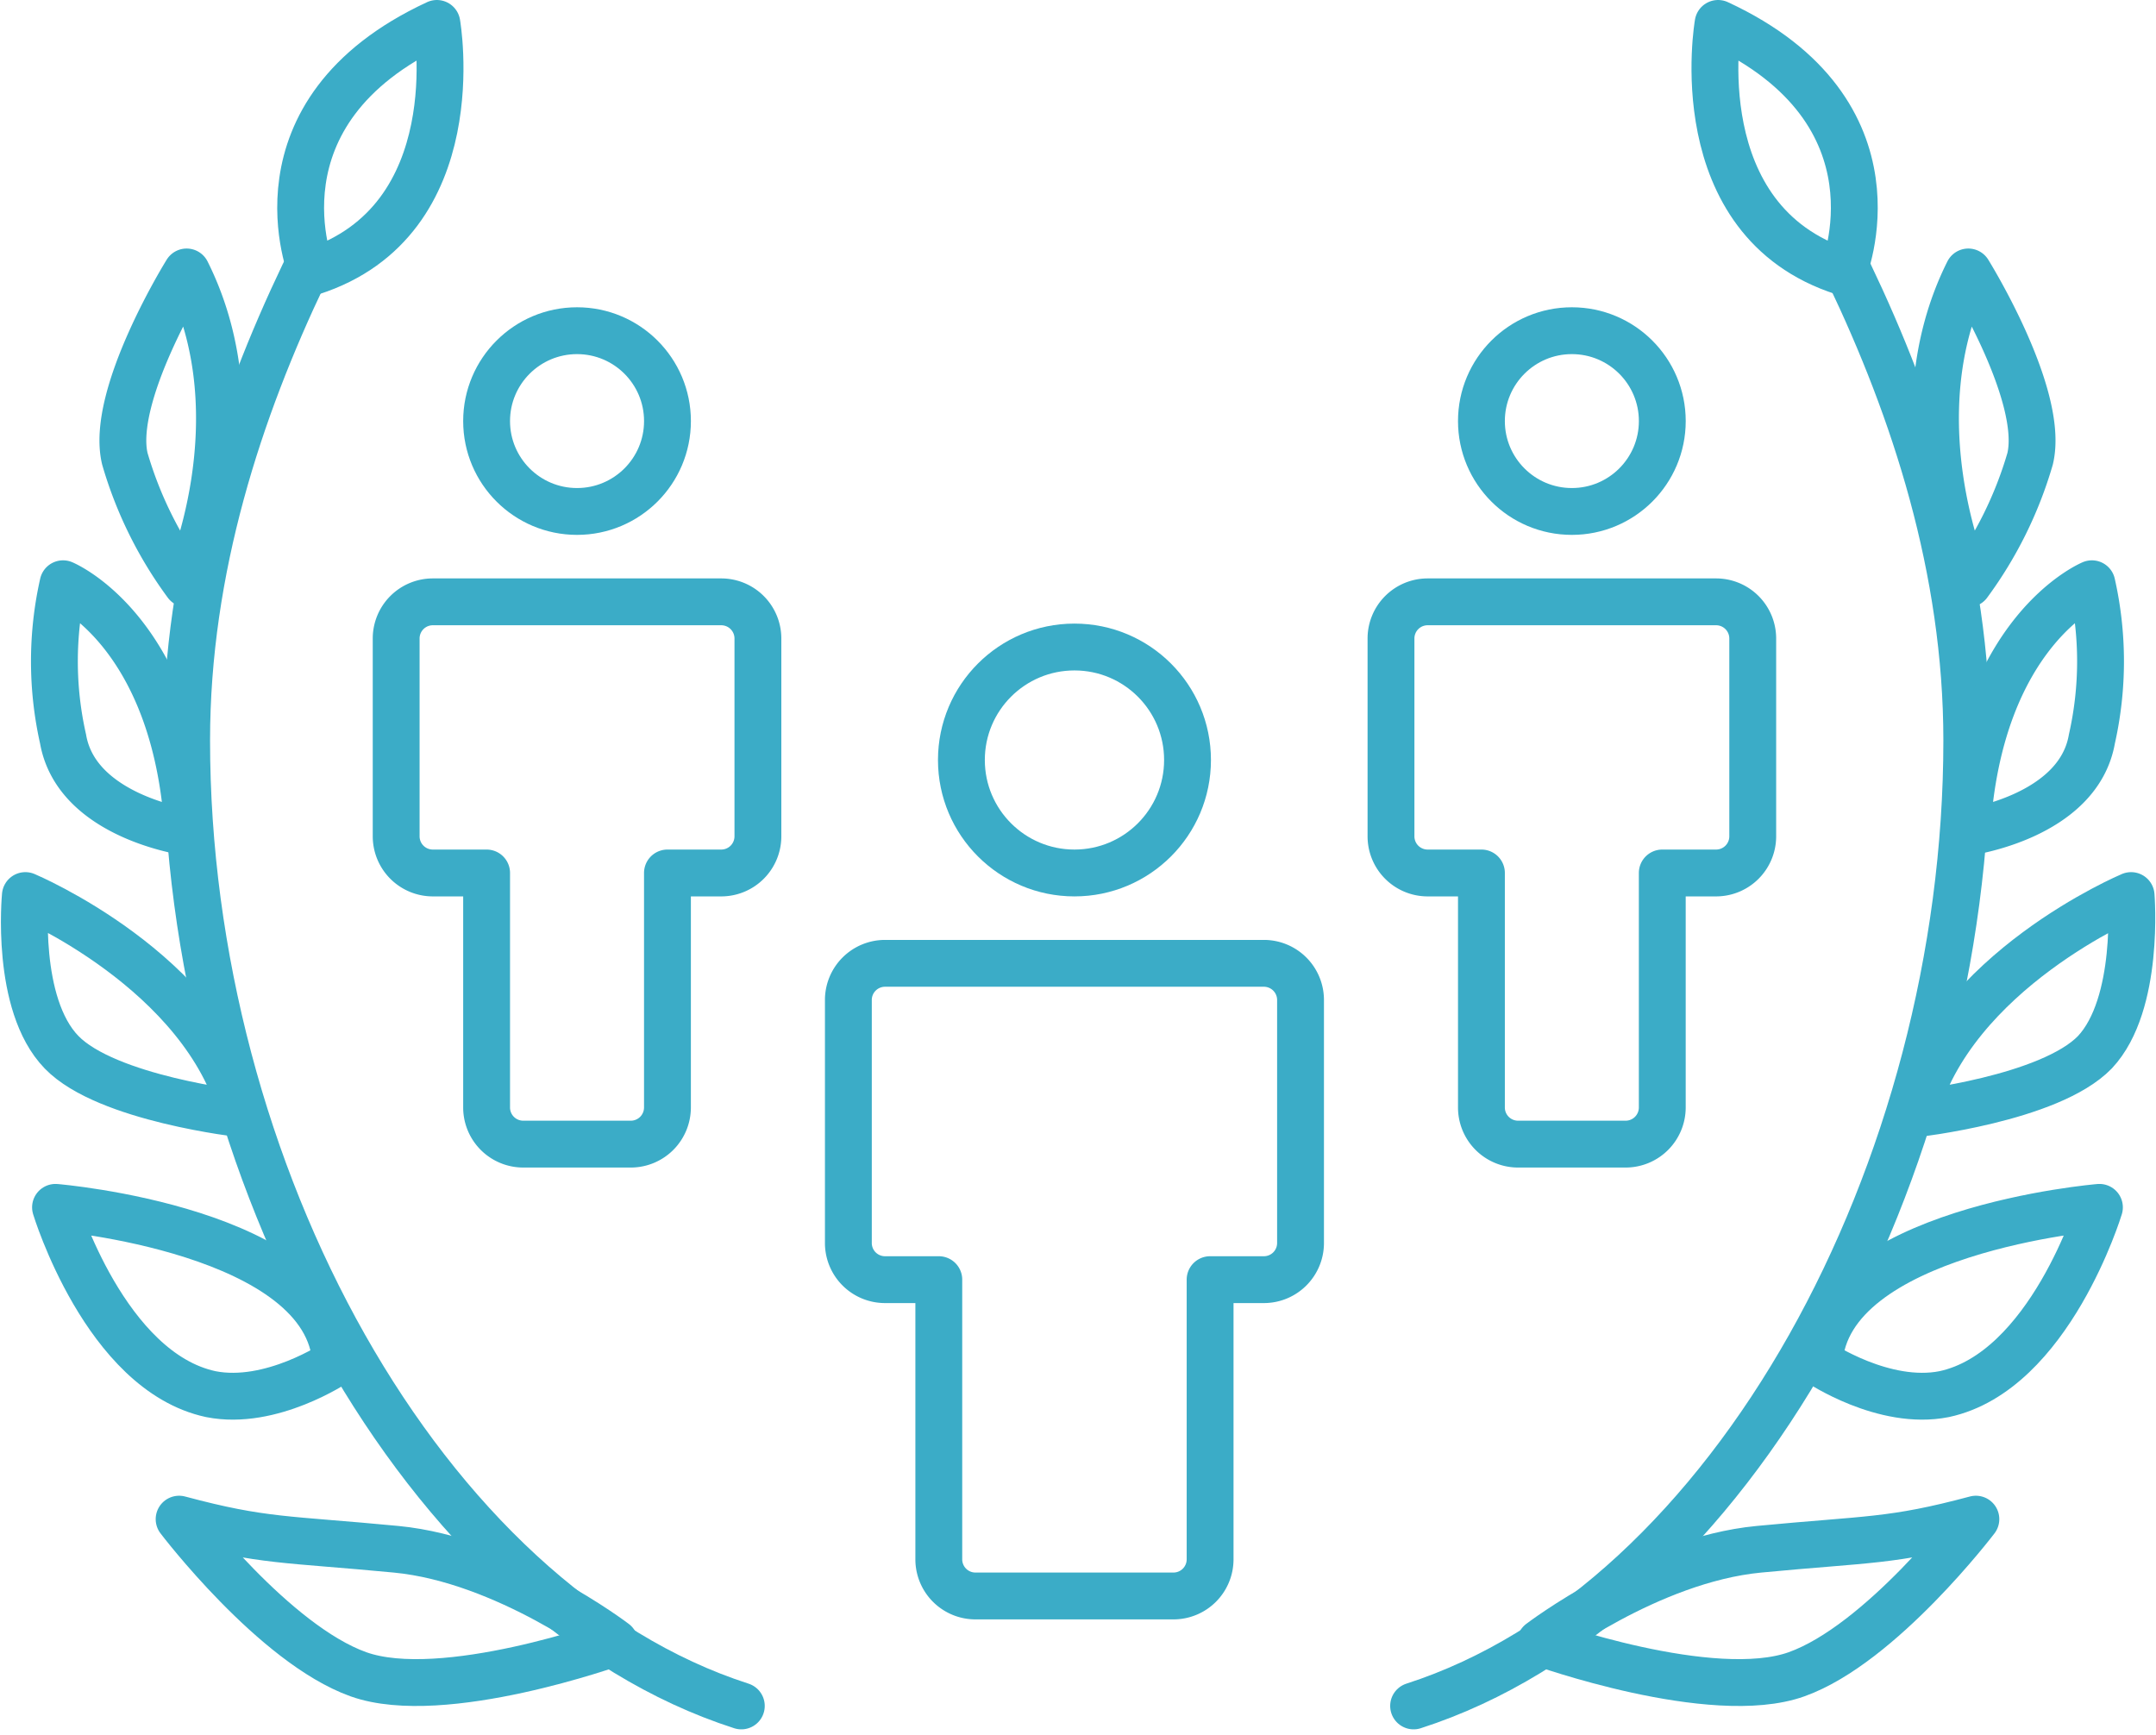 <svg xmlns="http://www.w3.org/2000/svg" width="92.048" height="74.097" viewBox="0 0 92.048 74.097">
  <g id="Premium_Candidates" data-name="Premium Candidates" transform="translate(1.039 1)">
    <ellipse id="Ellipse_28536" data-name="Ellipse 28536" cx="4.827" cy="4.824" rx="4.827" ry="4.824" transform="translate(40.007 26.626)" fill="none" stroke="#3bacc7" stroke-linecap="round" stroke-linejoin="round" stroke-miterlimit="10" stroke-width="2"/>
    <path id="Path_52311" data-name="Path 52311" d="M73.962,63.9H57.744A1.566,1.566,0,0,0,56.2,65.444V75.862a1.565,1.565,0,0,0,1.544,1.544h2.317V89.368a1.565,1.565,0,0,0,1.544,1.544H70.1a1.565,1.565,0,0,0,1.544-1.544V77.406h2.317a1.565,1.565,0,0,0,1.544-1.544V65.444A1.566,1.566,0,0,0,73.962,63.9Z" transform="translate(-21.019 -23.768)" fill="none" stroke="#3bacc7" stroke-linecap="round" stroke-linejoin="round" stroke-miterlimit="10" stroke-width="2"/>
    <ellipse id="Ellipse_28537" data-name="Ellipse 28537" cx="3.861" cy="3.859" rx="3.861" ry="3.859" transform="translate(19.736 13.12)" fill="none" stroke="#3bacc7" stroke-linecap="round" stroke-linejoin="round" stroke-miterlimit="10" stroke-width="2"/>
    <path id="Path_52312" data-name="Path 52312" d="M40.1,39.9H27.744A1.565,1.565,0,0,0,26.2,41.444h0v8.489a1.566,1.566,0,0,0,1.544,1.544h2.317V61.51a1.565,1.565,0,0,0,1.544,1.544h4.633a1.566,1.566,0,0,0,1.544-1.544V51.477H40.1a1.566,1.566,0,0,0,1.544-1.544h0V41.444A1.566,1.566,0,0,0,40.1,39.9Z" transform="translate(-10.325 -15.203)" fill="none" stroke="#3bacc7" stroke-linecap="round" stroke-linejoin="round" stroke-miterlimit="10" stroke-width="2"/>
    <ellipse id="Ellipse_28538" data-name="Ellipse 28538" cx="3.861" cy="3.859" rx="3.861" ry="3.859" transform="translate(62.209 13.12)" fill="none" stroke="#3bacc7" stroke-linecap="round" stroke-linejoin="round" stroke-miterlimit="10" stroke-width="2"/>
    <path id="Path_52313" data-name="Path 52313" d="M106.1,39.9H93.744A1.565,1.565,0,0,0,92.2,41.444v8.489a1.565,1.565,0,0,0,1.544,1.544h2.317V61.51a1.565,1.565,0,0,0,1.544,1.544h4.633a1.566,1.566,0,0,0,1.544-1.544V51.477H106.1a1.565,1.565,0,0,0,1.544-1.544V41.444A1.565,1.565,0,0,0,106.1,39.9Z" transform="translate(-33.852 -15.203)" fill="none" stroke="#3bacc7" stroke-linecap="round" stroke-linejoin="round" stroke-miterlimit="10" stroke-width="2"/>
    <path id="Path_52314" data-name="Path 52314" d="M35.982,79.263C22.4,74.889,12.3,56.431,12.3,38.037c0-7.332,2.252-14.149,5.02-19.937" transform="translate(-5.371 -7.424)" fill="none" stroke="#3bacc7" stroke-linecap="round" stroke-linejoin="round" stroke-miterlimit="10" stroke-width="2"/>
    <path id="Path_52315" data-name="Path 52315" d="M20.337,12.112S17.506,5.295,25.679,1.5C25.679,1.5,27.159,9.925,20.337,12.112Z" transform="translate(-8.066 -1.5)" fill="none" stroke="#3bacc7" stroke-linecap="round" stroke-linejoin="round" stroke-miterlimit="10" stroke-width="2"/>
    <path id="Path_52316" data-name="Path 52316" d="M10.792,18S7.51,23.274,8.154,25.975a16.994,16.994,0,0,0,2.638,5.338S13.946,24.3,10.792,18Z" transform="translate(-3.863 -7.388)" fill="none" stroke="#3bacc7" stroke-linecap="round" stroke-linejoin="round" stroke-miterlimit="10" stroke-width="2"/>
    <path id="Path_52317" data-name="Path 52317" d="M3.91,38.7s4.827,1.994,5.341,10.612c0,0-4.762-.643-5.341-3.987A15.052,15.052,0,0,1,3.91,38.7Z" transform="translate(-2.257 -14.775)" fill="none" stroke="#3bacc7" stroke-linecap="round" stroke-linejoin="round" stroke-miterlimit="10" stroke-width="2"/>
    <path id="Path_52318" data-name="Path 52318" d="M1.576,59.4s7.658,3.216,9.267,9.326c0,0-5.792-.643-7.722-2.637C1.125,64.031,1.576,59.4,1.576,59.4Z" transform="translate(-1.532 -22.162)" fill="none" stroke="#3bacc7" stroke-linecap="round" stroke-linejoin="round" stroke-miterlimit="10" stroke-width="2"/>
    <path id="Path_52319" data-name="Path 52319" d="M3.6,80.1s11.648.965,11.97,6.624c0,0-2.767,1.865-5.341,1.351C5.724,87.11,3.6,80.1,3.6,80.1Z" transform="translate(-2.269 -29.549)" fill="none" stroke="#3bacc7" stroke-linecap="round" stroke-linejoin="round" stroke-miterlimit="10" stroke-width="2"/>
    <path id="Path_52320" data-name="Path 52320" d="M11.8,100.8s4.054,5.338,7.658,6.624,10.94-1.351,10.94-1.351-4.633-3.537-9.331-3.987S15.4,101.765,11.8,100.8Z" transform="translate(-5.192 -36.936)" fill="none" stroke="#3bacc7" stroke-linecap="round" stroke-linejoin="round" stroke-miterlimit="10" stroke-width="2"/>
    <path id="Path_52321" data-name="Path 52321" d="M93.7,79.263c13.579-4.373,23.618-22.832,23.618-41.225,0-7.332-2.252-14.149-5.02-19.937" transform="translate(-34.387 -7.424)" fill="none" stroke="#3bacc7" stroke-linecap="round" stroke-linejoin="round" stroke-miterlimit="10" stroke-width="2"/>
    <path id="Path_52322" data-name="Path 52322" d="M119.166,12.112S122,5.295,113.825,1.5C113.825,1.5,112.345,9.925,119.166,12.112Z" transform="translate(-41.512 -1.5)" fill="none" stroke="#3bacc7" stroke-linecap="round" stroke-linejoin="round" stroke-miterlimit="10" stroke-width="2"/>
    <path id="Path_52323" data-name="Path 52323" d="M129.724,18s3.282,5.274,2.639,7.975a16.993,16.993,0,0,1-2.639,5.338S126.57,24.3,129.724,18Z" transform="translate(-46.728 -7.388)" fill="none" stroke="#3bacc7" stroke-linecap="round" stroke-linejoin="round" stroke-miterlimit="10" stroke-width="2"/>
    <path id="Path_52324" data-name="Path 52324" d="M135.741,38.7s-4.827,1.994-5.341,10.612c0,0,4.762-.643,5.341-3.987A15.052,15.052,0,0,0,135.741,38.7Z" transform="translate(-47.469 -14.775)" fill="none" stroke="#3bacc7" stroke-linecap="round" stroke-linejoin="round" stroke-miterlimit="10" stroke-width="2"/>
    <path id="Path_52325" data-name="Path 52325" d="M136.167,59.4s-7.658,3.216-9.267,9.326c0,0,5.792-.643,7.722-2.637C136.553,64.031,136.167,59.4,136.167,59.4Z" transform="translate(-46.221 -22.162)" fill="none" stroke="#3bacc7" stroke-linecap="round" stroke-linejoin="round" stroke-miterlimit="10" stroke-width="2"/>
    <path id="Path_52326" data-name="Path 52326" d="M132.57,80.1s-11.648.965-11.97,6.624c0,0,2.767,1.865,5.341,1.351C130.446,87.11,132.57,80.1,132.57,80.1Z" transform="translate(-43.976 -29.549)" fill="none" stroke="#3bacc7" stroke-linecap="round" stroke-linejoin="round" stroke-miterlimit="10" stroke-width="2"/>
    <path id="Path_52327" data-name="Path 52327" d="M120.7,100.8s-4.054,5.338-7.658,6.624-10.94-1.351-10.94-1.351,4.633-3.537,9.331-3.987S117.094,101.765,120.7,100.8Z" transform="translate(-37.381 -36.936)" fill="none" stroke="#3bacc7" stroke-linecap="round" stroke-linejoin="round" stroke-miterlimit="10" stroke-width="2"/>
  </g>
</svg>
